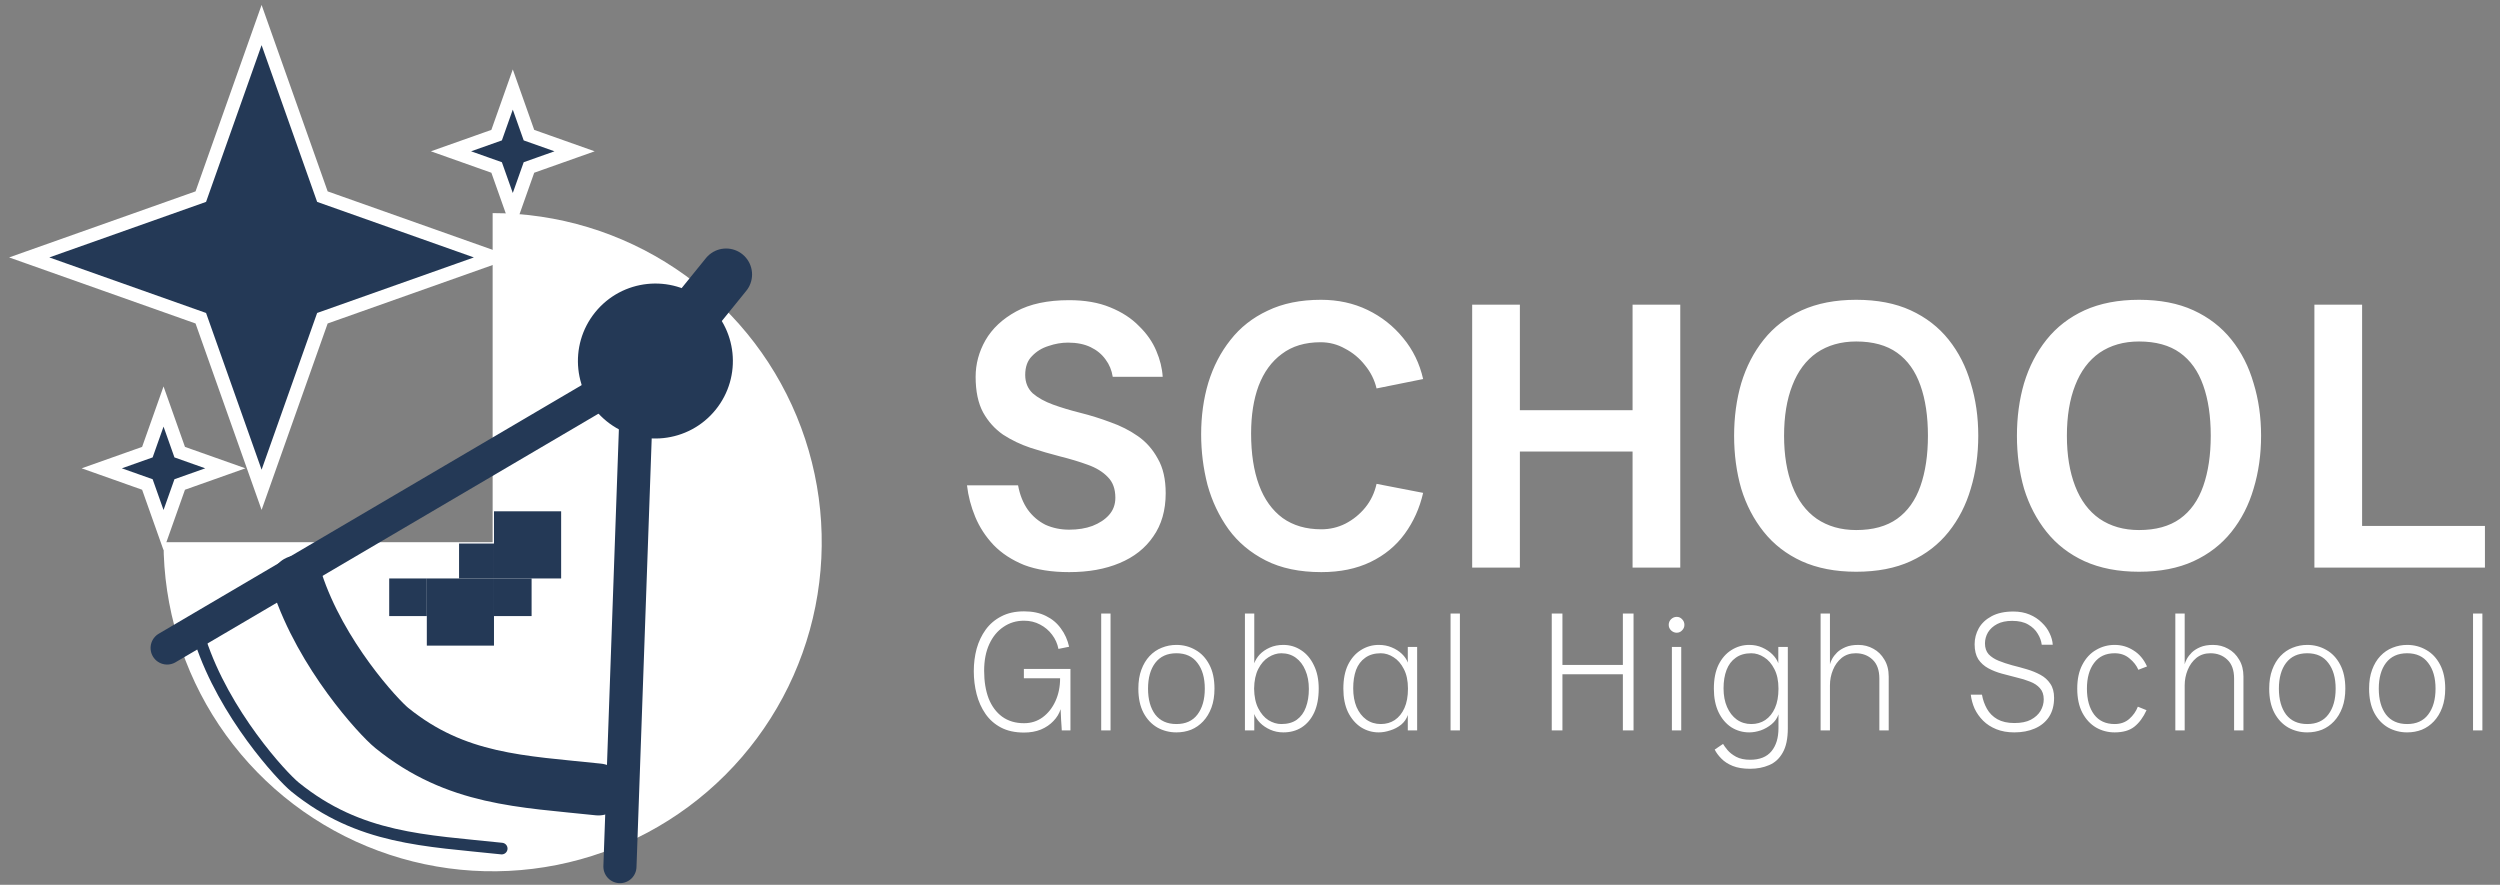 <svg width="599" height="212" viewBox="0 0 599 212" fill="none" xmlns="http://www.w3.org/2000/svg">
<rect x="0" y="0" width="599" height="212" fill="#808080" stroke="none"/>
<path d="M39.184 129.91C39.184 145.505 43.809 160.75 52.473 173.718C61.138 186.685 73.452 196.791 87.861 202.759C102.269 208.727 118.123 210.289 133.419 207.246C148.715 204.204 162.765 196.694 173.793 185.666C184.82 174.639 192.33 160.589 195.373 145.293C198.415 129.997 196.854 114.143 190.885 99.735C184.917 85.326 174.811 73.011 161.844 64.347C148.877 55.683 133.631 51.058 118.036 51.058V129.91H39.184Z" fill="white"/>
<path d="M62.679 6L77.246 47.112L118.358 61.679L77.246 76.246L62.679 117.358L48.112 76.246L7 61.679L48.112 47.112L62.679 6Z" fill="#243956" stroke="white" stroke-width="3.218"/>
<path d="M39.184 97.404L43.058 108.335L53.989 112.208L43.058 116.082L39.184 127.013L35.311 116.082L24.379 112.208L35.311 108.335L39.184 97.404Z" fill="#243956" stroke="white" stroke-width="3.218"/>
<path d="M122.864 21.448L126.737 32.38L137.669 36.253L126.737 40.127L122.864 51.058L118.991 40.127L108.059 36.253L118.991 32.38L122.864 21.448Z" fill="#243956" stroke="white" stroke-width="3.218"/>
<path d="M148.537 207.639L152.336 100.579M40.044 155.259L144.236 94.02" stroke="#243956" stroke-width="7.937" stroke-linecap="round" stroke-linejoin="round"/>
<path d="M147.038 98.844C140.222 93.324 139.17 83.323 144.691 76.506C150.211 69.689 160.212 68.638 167.029 74.158C173.845 79.678 174.897 89.679 169.376 96.496C163.856 103.313 153.855 104.364 147.038 98.844Z" fill="#243956" stroke="#243956" stroke-width="5.364" stroke-linecap="round" stroke-linejoin="round"/>
<path d="M71.171 139.333C76.908 156.905 90.737 171.884 93.879 174.428C109.314 186.927 125.003 187.2 143.384 189.158M163.98 78.106L173.975 65.763" stroke="#243956" stroke-width="12.443" stroke-linecap="round" stroke-linejoin="round"/>
<path d="M47.998 153.494C53.736 171.066 67.565 186.045 70.707 188.589C86.141 201.088 101.831 201.361 120.212 203.319M140.808 92.267L150.803 79.924" stroke="#243956" stroke-width="2.787" stroke-linecap="round" stroke-linejoin="round"/>
<rect x="109.99" y="130.232" width="8.368" height="8.368" fill="#243956"/>
<rect x="118.358" y="122.508" width="16.092" height="16.092" fill="#243956"/>
<rect x="102.266" y="138.6" width="16.092" height="16.092" fill="#243956"/>
<rect x="93.254" y="138.6" width="9.012" height="9.012" fill="#243956"/>
<rect x="118.358" y="138.6" width="9.012" height="9.012" fill="#243956"/>
<path d="M256.17 137.08C251.97 137.08 248.37 136.51 245.37 135.37C242.43 134.17 240 132.58 238.08 130.6C236.16 128.56 234.69 126.31 233.67 123.85C232.65 121.39 231.99 118.87 231.69 116.29H243.93C244.35 118.57 245.13 120.52 246.27 122.14C247.41 123.7 248.82 124.9 250.5 125.74C252.24 126.52 254.13 126.91 256.17 126.91C258.27 126.91 260.13 126.61 261.75 126.01C263.43 125.35 264.75 124.48 265.71 123.4C266.73 122.26 267.24 120.88 267.24 119.26C267.24 117.16 266.64 115.51 265.44 114.31C264.24 113.05 262.62 112.06 260.58 111.34C258.6 110.62 256.41 109.96 254.01 109.36C251.67 108.76 249.3 108.07 246.9 107.29C244.56 106.51 242.37 105.46 240.33 104.14C238.35 102.76 236.76 100.99 235.56 98.83C234.36 96.61 233.76 93.76 233.76 90.28C233.76 87.22 234.54 84.31 236.1 81.55C237.72 78.73 240.18 76.42 243.48 74.62C246.78 72.82 251.01 71.92 256.17 71.92C259.95 71.92 263.22 72.49 265.98 73.63C268.8 74.77 271.11 76.27 272.91 78.13C274.77 79.93 276.15 81.91 277.05 84.07C277.95 86.17 278.46 88.24 278.58 90.28H266.61C266.37 88.72 265.8 87.34 264.9 86.14C264 84.88 262.8 83.89 261.3 83.17C259.8 82.45 258 82.09 255.9 82.09C254.34 82.09 252.78 82.36 251.22 82.9C249.66 83.38 248.34 84.19 247.26 85.33C246.18 86.41 245.64 87.91 245.64 89.83C245.64 91.63 246.24 93.1 247.44 94.24C248.7 95.32 250.32 96.22 252.3 96.94C254.28 97.66 256.47 98.32 258.87 98.92C261.27 99.52 263.67 100.27 266.07 101.17C268.47 102.01 270.66 103.12 272.64 104.5C274.62 105.88 276.21 107.68 277.41 109.9C278.67 112.06 279.3 114.82 279.3 118.18C279.3 122.26 278.31 125.71 276.33 128.53C274.41 131.35 271.71 133.48 268.23 134.92C264.81 136.36 260.79 137.08 256.17 137.08ZM316.594 137.08C311.374 137.08 306.934 136.15 303.274 134.29C299.614 132.43 296.644 129.94 294.364 126.82C292.084 123.64 290.404 120.1 289.324 116.2C288.304 112.24 287.794 108.19 287.794 104.05C287.794 99.67 288.364 95.56 289.504 91.72C290.704 87.82 292.474 84.4 294.814 81.46C297.154 78.46 300.124 76.12 303.724 74.44C307.324 72.7 311.584 71.83 316.504 71.83C320.584 71.83 324.304 72.64 327.664 74.26C331.024 75.88 333.874 78.13 336.214 81.01C338.554 83.83 340.144 87.1 340.984 90.82L329.824 93.07C329.344 91.03 328.414 89.17 327.034 87.49C325.714 85.81 324.124 84.49 322.264 83.53C320.464 82.51 318.514 82 316.414 82C312.694 82 309.604 82.93 307.144 84.79C304.684 86.59 302.824 89.14 301.564 92.44C300.364 95.68 299.764 99.49 299.764 103.87C299.764 108.67 300.394 112.78 301.654 116.2C302.914 119.62 304.804 122.26 307.324 124.12C309.844 125.92 312.934 126.82 316.594 126.82C318.634 126.82 320.554 126.37 322.354 125.47C324.214 124.51 325.804 123.22 327.124 121.6C328.444 119.98 329.344 118.09 329.824 115.93L340.984 118.09C340.144 121.75 338.674 125.02 336.574 127.9C334.474 130.78 331.744 133.03 328.384 134.65C325.024 136.27 321.094 137.08 316.594 137.08ZM352.733 136V73H364.163V98.29H391.163V73H402.593V136H391.163V108.19H364.163V136H352.733ZM444.743 136.99C439.763 136.99 435.413 136.15 431.693 134.47C428.033 132.79 425.003 130.45 422.603 127.45C420.203 124.45 418.403 121 417.203 117.1C416.063 113.14 415.493 108.91 415.493 104.41C415.493 99.91 416.063 95.71 417.203 91.81C418.403 87.85 420.203 84.37 422.603 81.37C425.003 78.37 428.033 76.03 431.693 74.35C435.413 72.67 439.763 71.83 444.743 71.83C449.783 71.83 454.133 72.67 457.793 74.35C461.453 76.03 464.483 78.37 466.883 81.37C469.283 84.37 471.053 87.85 472.193 91.81C473.393 95.71 473.993 99.91 473.993 104.41C473.993 108.91 473.393 113.14 472.193 117.1C471.053 121 469.283 124.45 466.883 127.45C464.483 130.45 461.453 132.79 457.793 134.47C454.133 136.15 449.783 136.99 444.743 136.99ZM444.743 127C448.763 127 452.033 126.1 454.553 124.3C457.073 122.5 458.933 119.89 460.133 116.47C461.333 113.05 461.933 109.03 461.933 104.41C461.933 99.73 461.333 95.71 460.133 92.35C458.933 88.93 457.073 86.32 454.553 84.52C452.033 82.72 448.763 81.82 444.743 81.82C441.083 81.82 437.933 82.72 435.293 84.52C432.713 86.32 430.763 88.93 429.443 92.35C428.123 95.71 427.463 99.73 427.463 104.41C427.463 109.03 428.123 113.05 429.443 116.47C430.763 119.89 432.713 122.5 435.293 124.3C437.933 126.1 441.083 127 444.743 127ZM512.506 136.99C507.526 136.99 503.176 136.15 499.456 134.47C495.796 132.79 492.766 130.45 490.366 127.45C487.966 124.45 486.166 121 484.966 117.1C483.826 113.14 483.256 108.91 483.256 104.41C483.256 99.91 483.826 95.71 484.966 91.81C486.166 87.85 487.966 84.37 490.366 81.37C492.766 78.37 495.796 76.03 499.456 74.35C503.176 72.67 507.526 71.83 512.506 71.83C517.546 71.83 521.896 72.67 525.556 74.35C529.216 76.03 532.246 78.37 534.646 81.37C537.046 84.37 538.816 87.85 539.956 91.81C541.156 95.71 541.756 99.91 541.756 104.41C541.756 108.91 541.156 113.14 539.956 117.1C538.816 121 537.046 124.45 534.646 127.45C532.246 130.45 529.216 132.79 525.556 134.47C521.896 136.15 517.546 136.99 512.506 136.99ZM512.506 127C516.526 127 519.796 126.1 522.316 124.3C524.836 122.5 526.696 119.89 527.896 116.47C529.096 113.05 529.696 109.03 529.696 104.41C529.696 99.73 529.096 95.71 527.896 92.35C526.696 88.93 524.836 86.32 522.316 84.52C519.796 82.72 516.526 81.82 512.506 81.82C508.846 81.82 505.696 82.72 503.056 84.52C500.476 86.32 498.526 88.93 497.206 92.35C495.886 95.71 495.226 99.73 495.226 104.41C495.226 109.03 495.886 113.05 497.206 116.47C498.526 119.89 500.476 122.5 503.056 124.3C505.696 126.1 508.846 127 512.506 127ZM554.53 136V73H565.96V126.01H595.39V136H554.53Z" fill="white"/>
<path d="M245.36 175.52C243.2 175.52 241.36 175.12 239.84 174.32C238.32 173.52 237.08 172.427 236.12 171.04C235.16 169.653 234.453 168.08 234 166.32C233.547 164.56 233.32 162.72 233.32 160.8C233.32 158.933 233.547 157.147 234 155.44C234.48 153.733 235.2 152.213 236.16 150.88C237.147 149.52 238.4 148.453 239.92 147.68C241.44 146.88 243.253 146.48 245.36 146.48C247.413 146.48 249.173 146.853 250.64 147.6C252.107 148.32 253.293 149.32 254.2 150.6C255.133 151.853 255.787 153.307 256.16 154.96L253.6 155.48C253.36 154.227 252.853 153.093 252.08 152.08C251.333 151.067 250.373 150.253 249.2 149.64C248.053 149.027 246.773 148.72 245.36 148.72C243.52 148.72 241.88 149.213 240.44 150.2C239 151.16 237.867 152.533 237.04 154.32C236.213 156.107 235.8 158.24 235.8 160.72C235.8 163.253 236.16 165.467 236.88 167.36C237.627 169.227 238.707 170.68 240.12 171.72C241.56 172.76 243.307 173.28 245.36 173.28C247.04 173.28 248.52 172.813 249.8 171.88C251.107 170.92 252.133 169.627 252.88 168C253.627 166.373 254 164.547 254 162.52H245.32V160.28H256.48V175H254.4C254.4 175 254.387 174.747 254.36 174.24C254.333 173.733 254.293 173.147 254.24 172.48C254.213 171.787 254.187 171.187 254.16 170.68C254.133 170.173 254.12 169.92 254.12 169.92C253.8 170.96 253.227 171.907 252.4 172.76C251.6 173.613 250.6 174.293 249.4 174.8C248.2 175.28 246.853 175.52 245.36 175.52ZM263.847 175V147H266.087V175H263.847ZM281.869 175.48C280.216 175.48 278.696 175.093 277.309 174.32C275.923 173.52 274.816 172.347 273.989 170.8C273.163 169.227 272.749 167.293 272.749 165C272.749 163.267 272.989 161.76 273.469 160.48C273.949 159.173 274.603 158.08 275.429 157.2C276.283 156.293 277.256 155.627 278.349 155.2C279.469 154.747 280.643 154.52 281.869 154.52C283.523 154.52 285.043 154.92 286.429 155.72C287.816 156.493 288.923 157.667 289.749 159.24C290.576 160.787 290.989 162.707 290.989 165C290.989 166.707 290.749 168.213 290.269 169.52C289.789 170.827 289.123 171.933 288.269 172.84C287.443 173.72 286.483 174.387 285.389 174.84C284.296 175.267 283.123 175.48 281.869 175.48ZM281.869 173.48C284.083 173.48 285.763 172.72 286.909 171.2C288.083 169.653 288.669 167.587 288.669 165C288.669 162.413 288.083 160.36 286.909 158.84C285.763 157.293 284.083 156.52 281.869 156.52C279.656 156.52 277.963 157.293 276.789 158.84C275.643 160.36 275.069 162.413 275.069 165C275.069 167.587 275.643 169.653 276.789 171.2C277.963 172.72 279.656 173.48 281.869 173.48ZM300.524 158.92C300.79 158.173 301.23 157.467 301.844 156.8C302.484 156.133 303.284 155.587 304.244 155.16C305.204 154.733 306.284 154.52 307.484 154.52C309.057 154.52 310.484 154.947 311.764 155.8C313.044 156.627 314.057 157.827 314.804 159.4C315.577 160.947 315.964 162.813 315.964 165C315.964 167.24 315.604 169.147 314.884 170.72C314.164 172.267 313.164 173.453 311.884 174.28C310.63 175.08 309.164 175.48 307.484 175.48C306.364 175.48 305.324 175.267 304.364 174.84C303.404 174.413 302.59 173.867 301.924 173.2C301.257 172.507 300.79 171.8 300.524 171.08V175H298.284V147H300.524V158.92ZM307.004 156.52C305.964 156.52 304.937 156.84 303.924 157.48C302.937 158.093 302.124 159.027 301.484 160.28C300.844 161.533 300.51 163.107 300.484 165C300.51 166.893 300.844 168.467 301.484 169.72C302.124 170.973 302.937 171.92 303.924 172.56C304.937 173.173 305.964 173.48 307.004 173.48C308.524 173.48 309.764 173.133 310.724 172.44C311.71 171.72 312.43 170.733 312.884 169.48C313.364 168.2 313.604 166.733 313.604 165.08C313.604 163.373 313.324 161.88 312.764 160.6C312.23 159.32 311.47 158.32 310.484 157.6C309.497 156.88 308.337 156.52 307.004 156.52ZM330.348 175.48C328.801 175.48 327.375 175.067 326.068 174.24C324.788 173.387 323.761 172.187 322.988 170.64C322.241 169.067 321.868 167.187 321.868 165C321.868 162.733 322.241 160.827 322.988 159.28C323.761 157.733 324.788 156.56 326.068 155.76C327.375 154.933 328.801 154.52 330.348 154.52C331.495 154.52 332.535 154.72 333.468 155.12C334.428 155.52 335.241 156.04 335.908 156.68C336.575 157.32 337.041 158.013 337.308 158.76V155H339.548V175H337.308V171.32C337.015 172.227 336.481 173 335.708 173.64C334.935 174.253 334.068 174.707 333.108 175C332.148 175.32 331.228 175.48 330.348 175.48ZM330.828 173.48C332.108 173.48 333.228 173.16 334.188 172.52C335.175 171.853 335.948 170.893 336.508 169.64C337.068 168.387 337.348 166.84 337.348 165C337.348 163.107 337.015 161.533 336.348 160.28C335.708 159.027 334.895 158.093 333.908 157.48C332.921 156.84 331.895 156.52 330.828 156.52C329.335 156.52 328.095 156.88 327.108 157.6C326.121 158.293 325.388 159.267 324.908 160.52C324.455 161.773 324.228 163.24 324.228 164.92C324.228 166.627 324.495 168.12 325.028 169.4C325.588 170.68 326.361 171.68 327.348 172.4C328.361 173.12 329.521 173.48 330.828 173.48ZM347.553 175V147H349.793V175H347.553ZM371.798 175V147H374.358V159.32H388.838V147H391.398V175H388.838V161.56H374.358V175H371.798ZM401.745 151.6C401.238 151.6 400.785 151.413 400.385 151.04C400.012 150.667 399.825 150.227 399.825 149.72C399.825 149.187 400.012 148.733 400.385 148.36C400.785 147.987 401.238 147.8 401.745 147.8C402.252 147.8 402.678 147.987 403.025 148.36C403.398 148.733 403.585 149.187 403.585 149.72C403.585 150.227 403.398 150.667 403.025 151.04C402.678 151.413 402.252 151.6 401.745 151.6ZM400.585 175V155H402.825V175H400.585ZM426.122 174.48V171.16C425.828 172.067 425.282 172.853 424.482 173.52C423.708 174.16 422.842 174.653 421.882 175C420.922 175.32 420.002 175.48 419.122 175.48C417.548 175.48 416.108 175.067 414.802 174.24C413.522 173.387 412.508 172.187 411.762 170.64C411.015 169.067 410.642 167.187 410.642 165C410.642 162.733 411.015 160.827 411.762 159.28C412.535 157.733 413.562 156.56 414.842 155.76C416.148 154.933 417.575 154.52 419.122 154.52C420.268 154.52 421.308 154.733 422.242 155.16C423.202 155.587 424.015 156.133 424.682 156.8C425.348 157.467 425.815 158.173 426.082 158.92V155H428.362V174.48C428.362 176.987 427.948 178.947 427.122 180.36C426.322 181.773 425.242 182.76 423.882 183.32C422.522 183.907 421.002 184.2 419.322 184.2C417.668 184.2 416.282 183.973 415.162 183.52C414.042 183.067 413.135 182.48 412.442 181.76C411.748 181.067 411.215 180.347 410.842 179.6L412.842 178.24C413.055 178.613 413.402 179.093 413.882 179.68C414.388 180.293 415.082 180.84 415.962 181.32C416.868 181.8 417.988 182.04 419.322 182.04C421.615 182.04 423.322 181.36 424.442 180C425.562 178.64 426.122 176.8 426.122 174.48ZM419.602 173.48C420.882 173.48 422.002 173.16 422.962 172.52C423.948 171.853 424.722 170.893 425.282 169.64C425.842 168.387 426.122 166.84 426.122 165C426.122 163.107 425.788 161.533 425.122 160.28C424.482 159.027 423.668 158.093 422.682 157.48C421.695 156.84 420.668 156.52 419.602 156.52C418.108 156.52 416.868 156.88 415.882 157.6C414.895 158.293 414.162 159.267 413.682 160.52C413.202 161.773 412.962 163.24 412.962 164.92C412.962 166.627 413.242 168.12 413.802 169.4C414.362 170.68 415.135 171.68 416.122 172.4C417.135 173.12 418.295 173.48 419.602 173.48ZM436.215 175V147H438.455V159.16C438.535 158.813 438.708 158.387 438.975 157.88C439.268 157.347 439.668 156.827 440.175 156.32C440.708 155.813 441.388 155.387 442.215 155.04C443.042 154.693 444.055 154.52 445.255 154.52C446.562 154.52 447.762 154.827 448.855 155.44C449.948 156.027 450.828 156.893 451.495 158.04C452.188 159.16 452.535 160.52 452.535 162.12V175H450.295V162.6C450.295 160.573 449.748 159.053 448.655 158.04C447.588 157.027 446.242 156.52 444.615 156.52C443.308 156.52 442.188 156.893 441.255 157.64C440.348 158.387 439.655 159.347 439.175 160.52C438.695 161.693 438.455 162.92 438.455 164.2V175H436.215ZM482.639 175.48C481.012 175.48 479.572 175.227 478.319 174.72C477.066 174.213 476.012 173.533 475.159 172.68C474.306 171.827 473.626 170.867 473.119 169.8C472.639 168.707 472.332 167.587 472.199 166.44H474.879C475.092 167.667 475.492 168.8 476.079 169.84C476.666 170.88 477.492 171.707 478.559 172.32C479.652 172.933 481.012 173.24 482.639 173.24C484.266 173.24 485.586 172.973 486.599 172.44C487.639 171.88 488.412 171.173 488.919 170.32C489.426 169.44 489.679 168.52 489.679 167.56C489.679 166.44 489.372 165.547 488.759 164.88C488.172 164.213 487.386 163.693 486.399 163.32C485.412 162.92 484.332 162.587 483.159 162.32C481.986 162.027 480.812 161.72 479.639 161.4C478.466 161.08 477.386 160.653 476.399 160.12C475.412 159.587 474.612 158.867 473.999 157.96C473.412 157.027 473.119 155.827 473.119 154.36C473.119 153 473.452 151.72 474.119 150.52C474.812 149.32 475.839 148.36 477.199 147.64C478.586 146.893 480.319 146.52 482.399 146.52C483.839 146.52 485.132 146.76 486.279 147.24C487.426 147.72 488.399 148.36 489.199 149.16C490.026 149.933 490.652 150.787 491.079 151.72C491.532 152.653 491.786 153.573 491.839 154.48H489.199C489.092 153.573 488.772 152.693 488.239 151.84C487.732 150.96 486.972 150.227 485.959 149.64C484.972 149.053 483.692 148.76 482.119 148.76C480.679 148.76 479.479 149.013 478.519 149.52C477.559 150.027 476.826 150.693 476.319 151.52C475.839 152.347 475.599 153.227 475.599 154.16C475.599 155.227 475.892 156.093 476.479 156.76C477.092 157.4 477.892 157.92 478.879 158.32C479.866 158.72 480.946 159.08 482.119 159.4C483.292 159.693 484.466 160.013 485.639 160.36C486.812 160.707 487.892 161.147 488.879 161.68C489.866 162.213 490.652 162.92 491.239 163.8C491.852 164.68 492.159 165.813 492.159 167.2C492.159 169.013 491.746 170.547 490.919 171.8C490.092 173.027 488.959 173.947 487.519 174.56C486.106 175.173 484.479 175.48 482.639 175.48ZM514.427 159.68L512.347 160.48C511.921 159.467 511.214 158.56 510.227 157.76C509.267 156.933 508.081 156.52 506.667 156.52C504.534 156.52 502.894 157.293 501.747 158.84C500.601 160.36 500.027 162.413 500.027 165C500.027 167.587 500.601 169.653 501.747 171.2C502.894 172.72 504.534 173.48 506.667 173.48C508.081 173.48 509.254 173.067 510.187 172.24C511.121 171.413 511.801 170.44 512.227 169.32L514.307 170.16C513.534 171.867 512.561 173.187 511.387 174.12C510.241 175.027 508.667 175.48 506.667 175.48C505.067 175.48 503.587 175.093 502.227 174.32C500.867 173.52 499.774 172.347 498.947 170.8C498.121 169.227 497.707 167.293 497.707 165C497.707 162.707 498.121 160.787 498.947 159.24C499.774 157.667 500.867 156.493 502.227 155.72C503.587 154.92 505.067 154.52 506.667 154.52C508.321 154.52 509.827 154.96 511.187 155.84C512.574 156.693 513.654 157.973 514.427 159.68ZM521.21 175V147H523.45V159.16C523.53 158.813 523.704 158.387 523.97 157.88C524.264 157.347 524.664 156.827 525.17 156.32C525.704 155.813 526.384 155.387 527.21 155.04C528.037 154.693 529.05 154.52 530.25 154.52C531.557 154.52 532.757 154.827 533.85 155.44C534.944 156.027 535.824 156.893 536.49 158.04C537.184 159.16 537.53 160.52 537.53 162.12V175H535.29V162.6C535.29 160.573 534.744 159.053 533.65 158.04C532.584 157.027 531.237 156.52 529.61 156.52C528.304 156.52 527.184 156.893 526.25 157.64C525.344 158.387 524.65 159.347 524.17 160.52C523.69 161.693 523.45 162.92 523.45 164.2V175H521.21ZM552.821 175.48C551.168 175.48 549.648 175.093 548.261 174.32C546.874 173.52 545.768 172.347 544.941 170.8C544.114 169.227 543.701 167.293 543.701 165C543.701 163.267 543.941 161.76 544.421 160.48C544.901 159.173 545.554 158.08 546.381 157.2C547.234 156.293 548.208 155.627 549.301 155.2C550.421 154.747 551.594 154.52 552.821 154.52C554.474 154.52 555.994 154.92 557.381 155.72C558.768 156.493 559.874 157.667 560.701 159.24C561.528 160.787 561.941 162.707 561.941 165C561.941 166.707 561.701 168.213 561.221 169.52C560.741 170.827 560.074 171.933 559.221 172.84C558.394 173.72 557.434 174.387 556.341 174.84C555.248 175.267 554.074 175.48 552.821 175.48ZM552.821 173.48C555.034 173.48 556.714 172.72 557.861 171.2C559.034 169.653 559.621 167.587 559.621 165C559.621 162.413 559.034 160.36 557.861 158.84C556.714 157.293 555.034 156.52 552.821 156.52C550.608 156.52 548.914 157.293 547.741 158.84C546.594 160.36 546.021 162.413 546.021 165C546.021 167.587 546.594 169.653 547.741 171.2C548.914 172.72 550.608 173.48 552.821 173.48ZM576.755 175.48C575.102 175.48 573.582 175.093 572.195 174.32C570.809 173.52 569.702 172.347 568.875 170.8C568.049 169.227 567.635 167.293 567.635 165C567.635 163.267 567.875 161.76 568.355 160.48C568.835 159.173 569.489 158.08 570.315 157.2C571.169 156.293 572.142 155.627 573.235 155.2C574.355 154.747 575.529 154.52 576.755 154.52C578.409 154.52 579.929 154.92 581.315 155.72C582.702 156.493 583.809 157.667 584.635 159.24C585.462 160.787 585.875 162.707 585.875 165C585.875 166.707 585.635 168.213 585.155 169.52C584.675 170.827 584.009 171.933 583.155 172.84C582.329 173.72 581.369 174.387 580.275 174.84C579.182 175.267 578.009 175.48 576.755 175.48ZM576.755 173.48C578.969 173.48 580.649 172.72 581.795 171.2C582.969 169.653 583.555 167.587 583.555 165C583.555 162.413 582.969 160.36 581.795 158.84C580.649 157.293 578.969 156.52 576.755 156.52C574.542 156.52 572.849 157.293 571.675 158.84C570.529 160.36 569.955 162.413 569.955 165C569.955 167.587 570.529 169.653 571.675 171.2C572.849 172.72 574.542 173.48 576.755 173.48ZM592.539 175V147H594.779V175H592.539Z" fill="white"/>
</svg>
